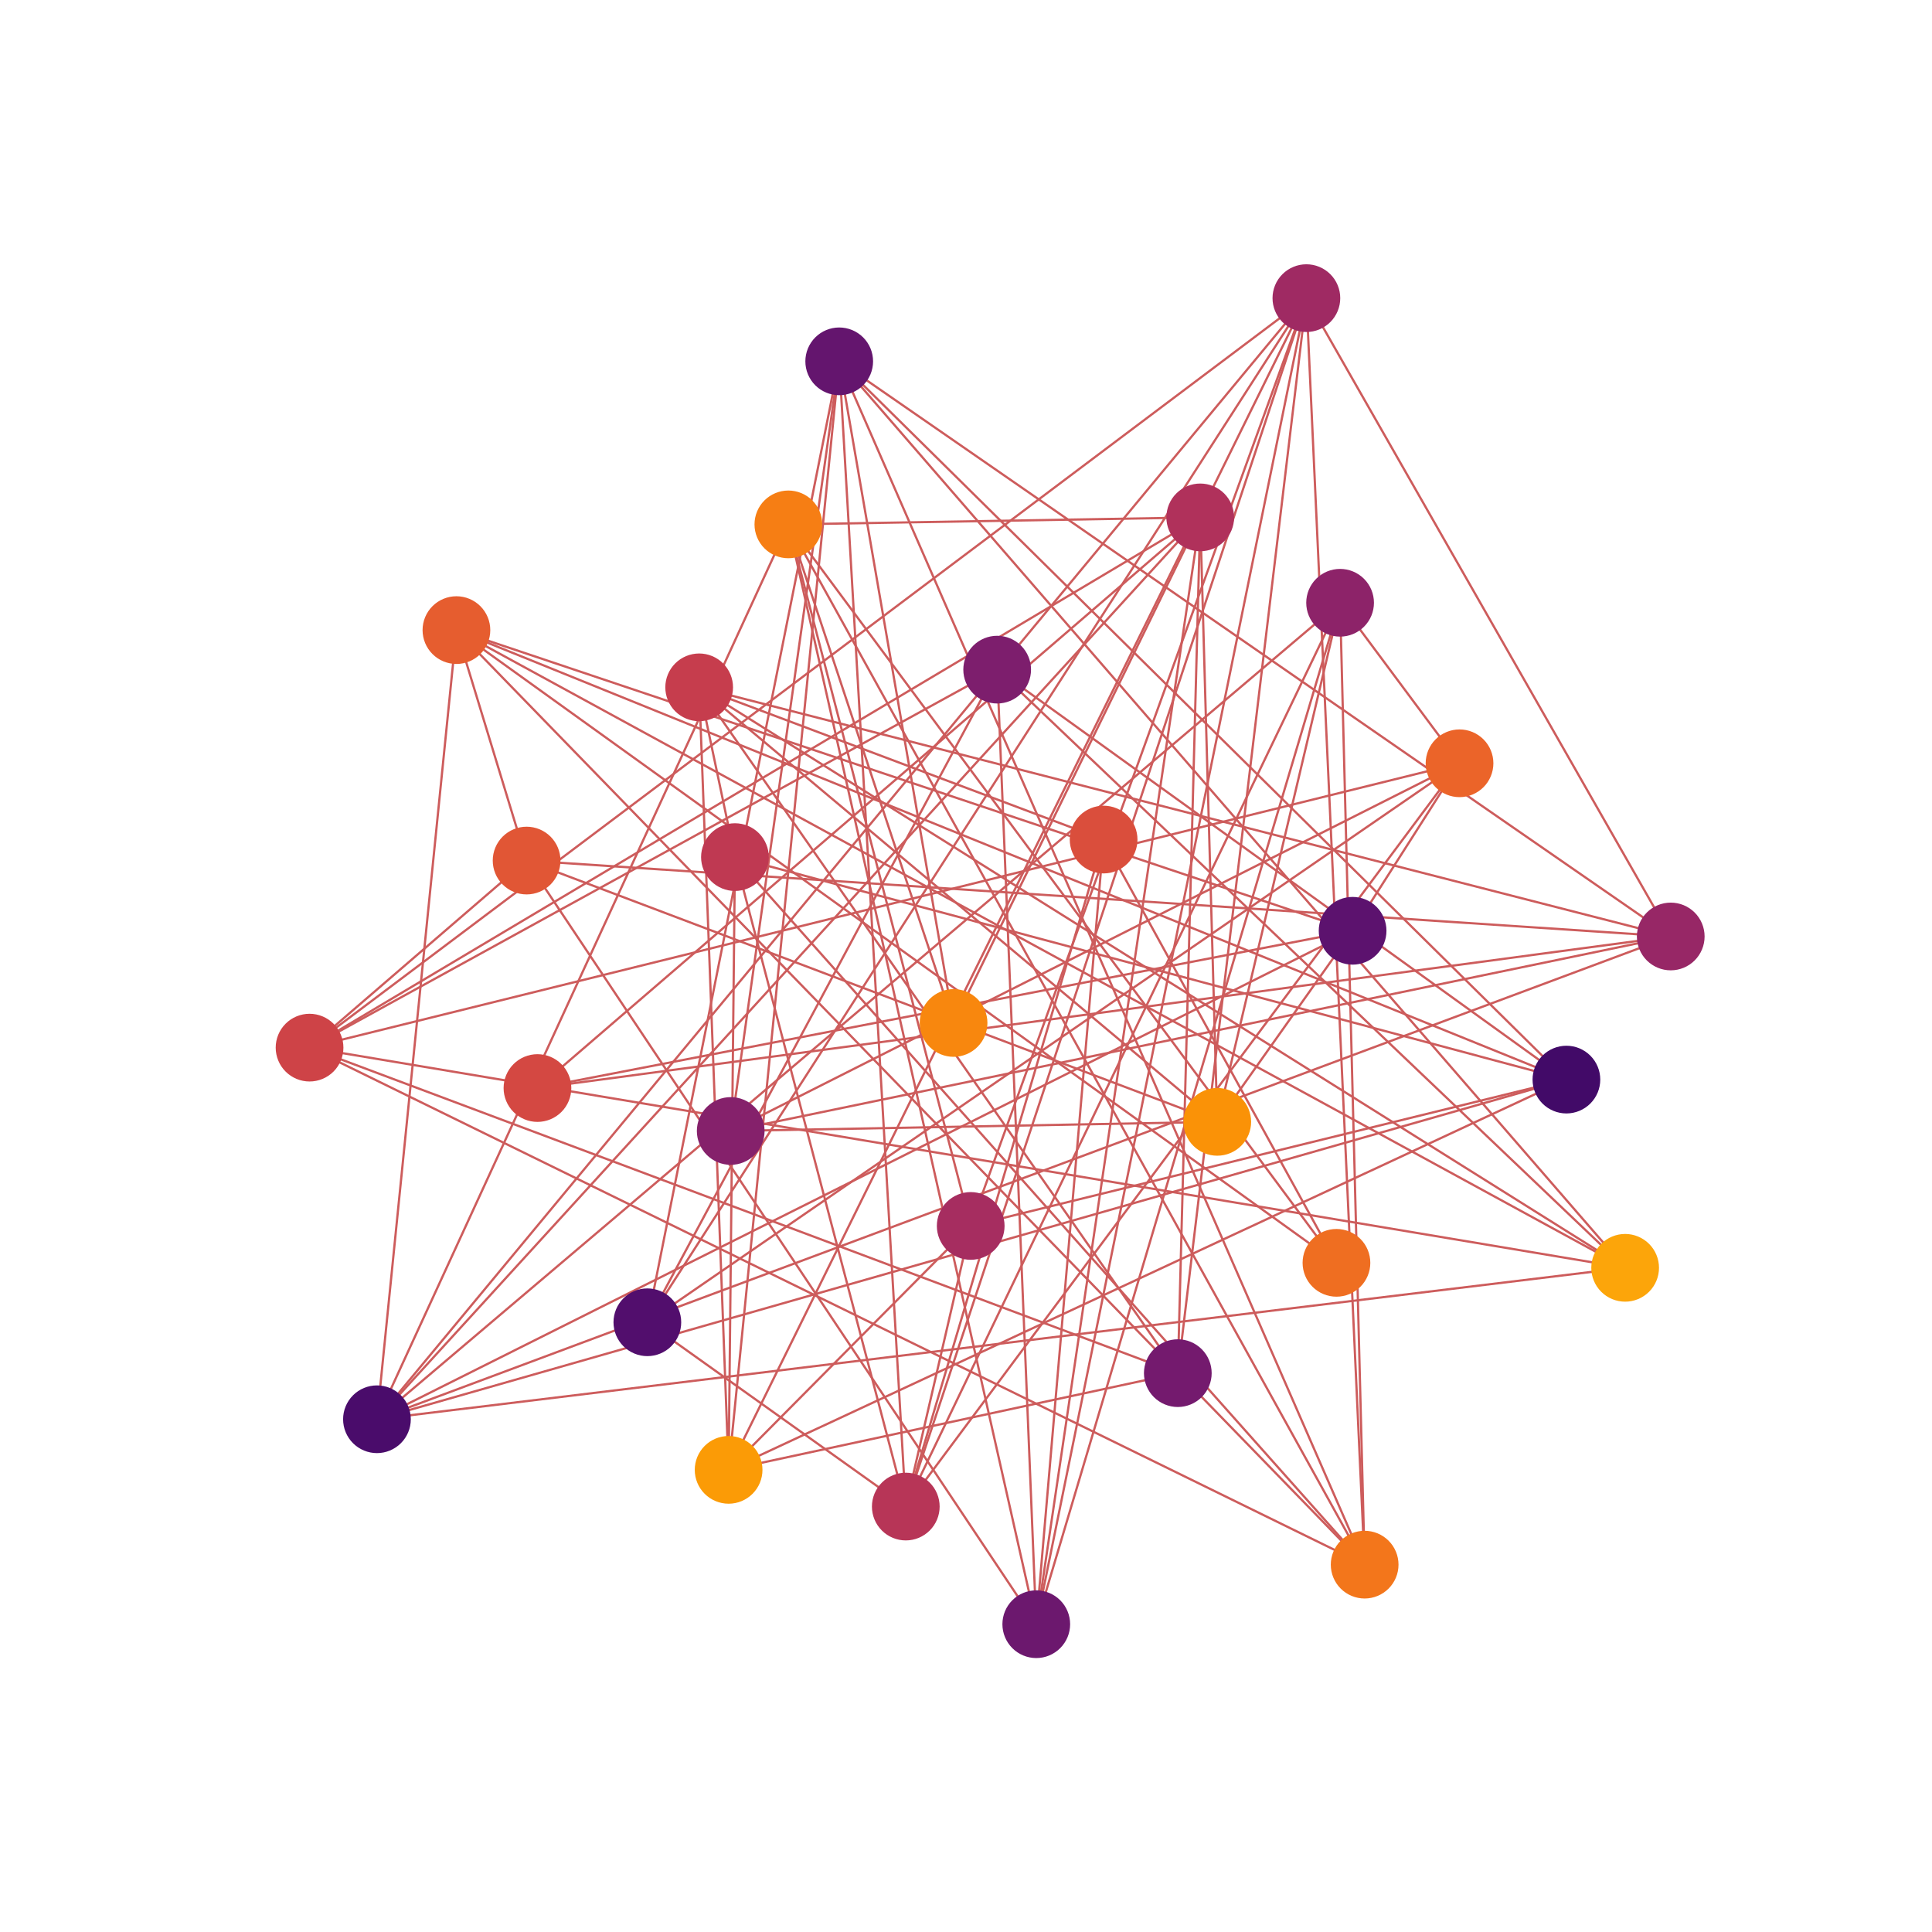 <?xml version="1.0" encoding="utf-8" standalone="no"?>
<!DOCTYPE svg PUBLIC "-//W3C//DTD SVG 1.1//EN"
  "http://www.w3.org/Graphics/SVG/1.1/DTD/svg11.dtd">
<!-- Created with matplotlib (https://matplotlib.org/) -->
<svg height="432pt" version="1.1" viewBox="0 0 432 432" width="432pt" xmlns="http://www.w3.org/2000/svg" xmlns:xlink="http://www.w3.org/1999/xlink">
 <defs>
  <style type="text/css">*{stroke-linecap:butt;stroke-linejoin:round;}</style>
 </defs>
 <g id="figure_1">
  <g id="patch_1">
   <path d="M 0 432 
L 432 432 
L 432 0 
L 0 0 
z
" style="fill:none;"/>
  </g>
  <g id="axes_1">
   <g id="LineCollection_1">
    <path clip-path="url(#pba3211a925)" d="M 350.253 241.399 
L 84.288 317.349 
" style="fill:none;stroke:#cd5c5c;stroke-width:0.5;"/>
    <path clip-path="url(#pba3211a925)" d="M 350.253 241.399 
L 187.651 80.796 
" style="fill:none;stroke:#cd5c5c;stroke-width:0.5;"/>
    <path clip-path="url(#pba3211a925)" d="M 350.253 241.399 
L 222.969 149.732 
" style="fill:none;stroke:#cd5c5c;stroke-width:0.5;"/>
    <path clip-path="url(#pba3211a925)" d="M 350.253 241.399 
L 217.052 274.122 
" style="fill:none;stroke:#cd5c5c;stroke-width:0.5;"/>
    <path clip-path="url(#pba3211a925)" d="M 350.253 241.399 
L 164.335 191.651 
" style="fill:none;stroke:#cd5c5c;stroke-width:0.5;"/>
    <path clip-path="url(#pba3211a925)" d="M 350.253 241.399 
L 102.058 140.893 
" style="fill:none;stroke:#cd5c5c;stroke-width:0.5;"/>
    <path clip-path="url(#pba3211a925)" d="M 350.253 241.399 
L 162.919 328.663 
" style="fill:none;stroke:#cd5c5c;stroke-width:0.5;"/>
    <path clip-path="url(#pba3211a925)" d="M 84.288 317.349 
L 302.446 208.126 
" style="fill:none;stroke:#cd5c5c;stroke-width:0.5;"/>
    <path clip-path="url(#pba3211a925)" d="M 84.288 317.349 
L 299.648 134.779 
" style="fill:none;stroke:#cd5c5c;stroke-width:0.5;"/>
    <path clip-path="url(#pba3211a925)" d="M 84.288 317.349 
L 373.582 209.398 
" style="fill:none;stroke:#cd5c5c;stroke-width:0.5;"/>
    <path clip-path="url(#pba3211a925)" d="M 84.288 317.349 
L 292.111 66.665 
" style="fill:none;stroke:#cd5c5c;stroke-width:0.5;"/>
    <path clip-path="url(#pba3211a925)" d="M 84.288 317.349 
L 268.377 115.691 
" style="fill:none;stroke:#cd5c5c;stroke-width:0.5;"/>
    <path clip-path="url(#pba3211a925)" d="M 84.288 317.349 
L 102.058 140.893 
" style="fill:none;stroke:#cd5c5c;stroke-width:0.5;"/>
    <path clip-path="url(#pba3211a925)" d="M 84.288 317.349 
L 176.281 117.254 
" style="fill:none;stroke:#cd5c5c;stroke-width:0.5;"/>
    <path clip-path="url(#pba3211a925)" d="M 84.288 317.349 
L 363.386 283.487 
" style="fill:none;stroke:#cd5c5c;stroke-width:0.5;"/>
    <path clip-path="url(#pba3211a925)" d="M 144.749 295.664 
L 187.651 80.796 
" style="fill:none;stroke:#cd5c5c;stroke-width:0.5;"/>
    <path clip-path="url(#pba3211a925)" d="M 144.749 295.664 
L 222.969 149.732 
" style="fill:none;stroke:#cd5c5c;stroke-width:0.5;"/>
    <path clip-path="url(#pba3211a925)" d="M 144.749 295.664 
L 292.111 66.665 
" style="fill:none;stroke:#cd5c5c;stroke-width:0.5;"/>
    <path clip-path="url(#pba3211a925)" d="M 144.749 295.664 
L 202.536 336.871 
" style="fill:none;stroke:#cd5c5c;stroke-width:0.5;"/>
    <path clip-path="url(#pba3211a925)" d="M 144.749 295.664 
L 326.354 170.673 
" style="fill:none;stroke:#cd5c5c;stroke-width:0.5;"/>
    <path clip-path="url(#pba3211a925)" d="M 302.446 208.126 
L 120.178 243.29 
" style="fill:none;stroke:#cd5c5c;stroke-width:0.5;"/>
    <path clip-path="url(#pba3211a925)" d="M 302.446 208.126 
L 102.058 140.893 
" style="fill:none;stroke:#cd5c5c;stroke-width:0.5;"/>
    <path clip-path="url(#pba3211a925)" d="M 302.446 208.126 
L 326.354 170.673 
" style="fill:none;stroke:#cd5c5c;stroke-width:0.5;"/>
    <path clip-path="url(#pba3211a925)" d="M 302.446 208.126 
L 272.181 250.848 
" style="fill:none;stroke:#cd5c5c;stroke-width:0.5;"/>
    <path clip-path="url(#pba3211a925)" d="M 187.651 80.796 
L 163.39 252.889 
" style="fill:none;stroke:#cd5c5c;stroke-width:0.5;"/>
    <path clip-path="url(#pba3211a925)" d="M 187.651 80.796 
L 373.582 209.398 
" style="fill:none;stroke:#cd5c5c;stroke-width:0.5;"/>
    <path clip-path="url(#pba3211a925)" d="M 187.651 80.796 
L 202.536 336.871 
" style="fill:none;stroke:#cd5c5c;stroke-width:0.5;"/>
    <path clip-path="url(#pba3211a925)" d="M 187.651 80.796 
L 305.139 349.859 
" style="fill:none;stroke:#cd5c5c;stroke-width:0.5;"/>
    <path clip-path="url(#pba3211a925)" d="M 187.651 80.796 
L 213.22 228.737 
" style="fill:none;stroke:#cd5c5c;stroke-width:0.5;"/>
    <path clip-path="url(#pba3211a925)" d="M 187.651 80.796 
L 162.919 328.663 
" style="fill:none;stroke:#cd5c5c;stroke-width:0.5;"/>
    <path clip-path="url(#pba3211a925)" d="M 187.651 80.796 
L 363.386 283.487 
" style="fill:none;stroke:#cd5c5c;stroke-width:0.5;"/>
    <path clip-path="url(#pba3211a925)" d="M 231.712 363.175 
L 222.969 149.732 
" style="fill:none;stroke:#cd5c5c;stroke-width:0.5;"/>
    <path clip-path="url(#pba3211a925)" d="M 231.712 363.175 
L 299.648 134.779 
" style="fill:none;stroke:#cd5c5c;stroke-width:0.5;"/>
    <path clip-path="url(#pba3211a925)" d="M 231.712 363.175 
L 292.111 66.665 
" style="fill:none;stroke:#cd5c5c;stroke-width:0.5;"/>
    <path clip-path="url(#pba3211a925)" d="M 231.712 363.175 
L 268.377 115.691 
" style="fill:none;stroke:#cd5c5c;stroke-width:0.5;"/>
    <path clip-path="url(#pba3211a925)" d="M 231.712 363.175 
L 246.771 187.727 
" style="fill:none;stroke:#cd5c5c;stroke-width:0.5;"/>
    <path clip-path="url(#pba3211a925)" d="M 231.712 363.175 
L 117.75 192.424 
" style="fill:none;stroke:#cd5c5c;stroke-width:0.5;"/>
    <path clip-path="url(#pba3211a925)" d="M 231.712 363.175 
L 176.281 117.254 
" style="fill:none;stroke:#cd5c5c;stroke-width:0.5;"/>
    <path clip-path="url(#pba3211a925)" d="M 263.361 307.039 
L 292.111 66.665 
" style="fill:none;stroke:#cd5c5c;stroke-width:0.5;"/>
    <path clip-path="url(#pba3211a925)" d="M 263.361 307.039 
L 268.377 115.691 
" style="fill:none;stroke:#cd5c5c;stroke-width:0.5;"/>
    <path clip-path="url(#pba3211a925)" d="M 263.361 307.039 
L 156.336 153.691 
" style="fill:none;stroke:#cd5c5c;stroke-width:0.5;"/>
    <path clip-path="url(#pba3211a925)" d="M 263.361 307.039 
L 69.218 234.254 
" style="fill:none;stroke:#cd5c5c;stroke-width:0.5;"/>
    <path clip-path="url(#pba3211a925)" d="M 263.361 307.039 
L 162.919 328.663 
" style="fill:none;stroke:#cd5c5c;stroke-width:0.5;"/>
    <path clip-path="url(#pba3211a925)" d="M 222.969 149.732 
L 69.218 234.254 
" style="fill:none;stroke:#cd5c5c;stroke-width:0.5;"/>
    <path clip-path="url(#pba3211a925)" d="M 222.969 149.732 
L 363.386 283.487 
" style="fill:none;stroke:#cd5c5c;stroke-width:0.5;"/>
    <path clip-path="url(#pba3211a925)" d="M 163.39 252.889 
L 373.582 209.398 
" style="fill:none;stroke:#cd5c5c;stroke-width:0.5;"/>
    <path clip-path="url(#pba3211a925)" d="M 163.39 252.889 
L 326.354 170.673 
" style="fill:none;stroke:#cd5c5c;stroke-width:0.5;"/>
    <path clip-path="url(#pba3211a925)" d="M 163.39 252.889 
L 272.181 250.848 
" style="fill:none;stroke:#cd5c5c;stroke-width:0.5;"/>
    <path clip-path="url(#pba3211a925)" d="M 299.648 134.779 
L 202.536 336.871 
" style="fill:none;stroke:#cd5c5c;stroke-width:0.5;"/>
    <path clip-path="url(#pba3211a925)" d="M 299.648 134.779 
L 326.354 170.673 
" style="fill:none;stroke:#cd5c5c;stroke-width:0.5;"/>
    <path clip-path="url(#pba3211a925)" d="M 299.648 134.779 
L 305.139 349.859 
" style="fill:none;stroke:#cd5c5c;stroke-width:0.5;"/>
    <path clip-path="url(#pba3211a925)" d="M 299.648 134.779 
L 272.181 250.848 
" style="fill:none;stroke:#cd5c5c;stroke-width:0.5;"/>
    <path clip-path="url(#pba3211a925)" d="M 373.582 209.398 
L 292.111 66.665 
" style="fill:none;stroke:#cd5c5c;stroke-width:0.5;"/>
    <path clip-path="url(#pba3211a925)" d="M 373.582 209.398 
L 156.336 153.691 
" style="fill:none;stroke:#cd5c5c;stroke-width:0.5;"/>
    <path clip-path="url(#pba3211a925)" d="M 373.582 209.398 
L 120.178 243.29 
" style="fill:none;stroke:#cd5c5c;stroke-width:0.5;"/>
    <path clip-path="url(#pba3211a925)" d="M 373.582 209.398 
L 117.75 192.424 
" style="fill:none;stroke:#cd5c5c;stroke-width:0.5;"/>
    <path clip-path="url(#pba3211a925)" d="M 292.111 66.665 
L 217.052 274.122 
" style="fill:none;stroke:#cd5c5c;stroke-width:0.5;"/>
    <path clip-path="url(#pba3211a925)" d="M 292.111 66.665 
L 202.536 336.871 
" style="fill:none;stroke:#cd5c5c;stroke-width:0.5;"/>
    <path clip-path="url(#pba3211a925)" d="M 292.111 66.665 
L 69.218 234.254 
" style="fill:none;stroke:#cd5c5c;stroke-width:0.5;"/>
    <path clip-path="url(#pba3211a925)" d="M 292.111 66.665 
L 305.139 349.859 
" style="fill:none;stroke:#cd5c5c;stroke-width:0.5;"/>
    <path clip-path="url(#pba3211a925)" d="M 292.111 66.665 
L 162.919 328.663 
" style="fill:none;stroke:#cd5c5c;stroke-width:0.5;"/>
    <path clip-path="url(#pba3211a925)" d="M 217.052 274.122 
L 202.536 336.871 
" style="fill:none;stroke:#cd5c5c;stroke-width:0.5;"/>
    <path clip-path="url(#pba3211a925)" d="M 217.052 274.122 
L 176.281 117.254 
" style="fill:none;stroke:#cd5c5c;stroke-width:0.5;"/>
    <path clip-path="url(#pba3211a925)" d="M 217.052 274.122 
L 162.919 328.663 
" style="fill:none;stroke:#cd5c5c;stroke-width:0.5;"/>
    <path clip-path="url(#pba3211a925)" d="M 268.377 115.691 
L 69.218 234.254 
" style="fill:none;stroke:#cd5c5c;stroke-width:0.5;"/>
    <path clip-path="url(#pba3211a925)" d="M 268.377 115.691 
L 120.178 243.29 
" style="fill:none;stroke:#cd5c5c;stroke-width:0.5;"/>
    <path clip-path="url(#pba3211a925)" d="M 268.377 115.691 
L 176.281 117.254 
" style="fill:none;stroke:#cd5c5c;stroke-width:0.5;"/>
    <path clip-path="url(#pba3211a925)" d="M 268.377 115.691 
L 213.22 228.737 
" style="fill:none;stroke:#cd5c5c;stroke-width:0.5;"/>
    <path clip-path="url(#pba3211a925)" d="M 268.377 115.691 
L 272.181 250.848 
" style="fill:none;stroke:#cd5c5c;stroke-width:0.5;"/>
    <path clip-path="url(#pba3211a925)" d="M 202.536 336.871 
L 164.335 191.651 
" style="fill:none;stroke:#cd5c5c;stroke-width:0.5;"/>
    <path clip-path="url(#pba3211a925)" d="M 202.536 336.871 
L 246.771 187.727 
" style="fill:none;stroke:#cd5c5c;stroke-width:0.5;"/>
    <path clip-path="url(#pba3211a925)" d="M 202.536 336.871 
L 326.354 170.673 
" style="fill:none;stroke:#cd5c5c;stroke-width:0.5;"/>
    <path clip-path="url(#pba3211a925)" d="M 164.335 191.651 
L 156.336 153.691 
" style="fill:none;stroke:#cd5c5c;stroke-width:0.5;"/>
    <path clip-path="url(#pba3211a925)" d="M 164.335 191.651 
L 305.139 349.859 
" style="fill:none;stroke:#cd5c5c;stroke-width:0.5;"/>
    <path clip-path="url(#pba3211a925)" d="M 164.335 191.651 
L 162.919 328.663 
" style="fill:none;stroke:#cd5c5c;stroke-width:0.5;"/>
    <path clip-path="url(#pba3211a925)" d="M 156.336 153.691 
L 246.771 187.727 
" style="fill:none;stroke:#cd5c5c;stroke-width:0.5;"/>
    <path clip-path="url(#pba3211a925)" d="M 156.336 153.691 
L 272.181 250.848 
" style="fill:none;stroke:#cd5c5c;stroke-width:0.5;"/>
    <path clip-path="url(#pba3211a925)" d="M 156.336 153.691 
L 162.919 328.663 
" style="fill:none;stroke:#cd5c5c;stroke-width:0.5;"/>
    <path clip-path="url(#pba3211a925)" d="M 156.336 153.691 
L 363.386 283.487 
" style="fill:none;stroke:#cd5c5c;stroke-width:0.5;"/>
    <path clip-path="url(#pba3211a925)" d="M 69.218 234.254 
L 117.75 192.424 
" style="fill:none;stroke:#cd5c5c;stroke-width:0.5;"/>
    <path clip-path="url(#pba3211a925)" d="M 69.218 234.254 
L 326.354 170.673 
" style="fill:none;stroke:#cd5c5c;stroke-width:0.5;"/>
    <path clip-path="url(#pba3211a925)" d="M 69.218 234.254 
L 305.139 349.859 
" style="fill:none;stroke:#cd5c5c;stroke-width:0.5;"/>
    <path clip-path="url(#pba3211a925)" d="M 69.218 234.254 
L 363.386 283.487 
" style="fill:none;stroke:#cd5c5c;stroke-width:0.5;"/>
    <path clip-path="url(#pba3211a925)" d="M 246.771 187.727 
L 298.834 282.372 
" style="fill:none;stroke:#cd5c5c;stroke-width:0.5;"/>
    <path clip-path="url(#pba3211a925)" d="M 117.75 192.424 
L 102.058 140.893 
" style="fill:none;stroke:#cd5c5c;stroke-width:0.5;"/>
    <path clip-path="url(#pba3211a925)" d="M 117.75 192.424 
L 272.181 250.848 
" style="fill:none;stroke:#cd5c5c;stroke-width:0.5;"/>
    <path clip-path="url(#pba3211a925)" d="M 102.058 140.893 
L 298.834 282.372 
" style="fill:none;stroke:#cd5c5c;stroke-width:0.5;"/>
    <path clip-path="url(#pba3211a925)" d="M 102.058 140.893 
L 305.139 349.859 
" style="fill:none;stroke:#cd5c5c;stroke-width:0.5;"/>
    <path clip-path="url(#pba3211a925)" d="M 102.058 140.893 
L 363.386 283.487 
" style="fill:none;stroke:#cd5c5c;stroke-width:0.5;"/>
    <path clip-path="url(#pba3211a925)" d="M 298.834 282.372 
L 176.281 117.254 
" style="fill:none;stroke:#cd5c5c;stroke-width:0.5;"/>
    <path clip-path="url(#pba3211a925)" d="M 305.139 349.859 
L 176.281 117.254 
" style="fill:none;stroke:#cd5c5c;stroke-width:0.5;"/>
    <path clip-path="url(#pba3211a925)" d="M 176.281 117.254 
L 213.22 228.737 
" style="fill:none;stroke:#cd5c5c;stroke-width:0.5;"/>
   </g>
   <g id="PathCollection_1">
    <defs>
     <path d="M 0 7.071 
C 1.875 7.071 3.674 6.326 5 5 
C 6.326 3.674 7.071 1.875 7.071 -0 
C 7.071 -1.875 6.326 -3.674 5 -5 
C 3.674 -6.326 1.875 -7.071 0 -7.071 
C -1.875 -7.071 -3.674 -6.326 -5 -5 
C -6.326 -3.674 -7.071 -1.875 -7.071 0 
C -7.071 1.875 -6.326 3.674 -5 5 
C -3.674 6.326 -1.875 7.071 0 7.071 
z
" id="C0_0_274287b883"/>
    </defs>
    <g clip-path="url(#pba3211a925)">
     <use style="fill:#420a68;stroke:#420a68;" x="350.253" xlink:href="#C0_0_274287b883" y="241.399"/>
    </g>
    <g clip-path="url(#pba3211a925)">
     <use style="fill:#4a0c6b;stroke:#4a0c6b;" x="84.288" xlink:href="#C0_0_274287b883" y="317.349"/>
    </g>
    <g clip-path="url(#pba3211a925)">
     <use style="fill:#520e6d;stroke:#520e6d;" x="144.749" xlink:href="#C0_0_274287b883" y="295.664"/>
    </g>
    <g clip-path="url(#pba3211a925)">
     <use style="fill:#5c126e;stroke:#5c126e;" x="302.446" xlink:href="#C0_0_274287b883" y="208.126"/>
    </g>
    <g clip-path="url(#pba3211a925)">
     <use style="fill:#64156e;stroke:#64156e;" x="187.651" xlink:href="#C0_0_274287b883" y="80.796"/>
    </g>
    <g clip-path="url(#pba3211a925)">
     <use style="fill:#6c186e;stroke:#6c186e;" x="231.712" xlink:href="#C0_0_274287b883" y="363.175"/>
    </g>
    <g clip-path="url(#pba3211a925)">
     <use style="fill:#741a6e;stroke:#741a6e;" x="263.361" xlink:href="#C0_0_274287b883" y="307.039"/>
    </g>
    <g clip-path="url(#pba3211a925)">
     <use style="fill:#7d1e6d;stroke:#7d1e6d;" x="222.969" xlink:href="#C0_0_274287b883" y="149.732"/>
    </g>
    <g clip-path="url(#pba3211a925)">
     <use style="fill:#85216b;stroke:#85216b;" x="163.39" xlink:href="#C0_0_274287b883" y="252.889"/>
    </g>
    <g clip-path="url(#pba3211a925)">
     <use style="fill:#8d2369;stroke:#8d2369;" x="299.648" xlink:href="#C0_0_274287b883" y="134.779"/>
    </g>
    <g clip-path="url(#pba3211a925)">
     <use style="fill:#972766;stroke:#972766;" x="373.582" xlink:href="#C0_0_274287b883" y="209.398"/>
    </g>
    <g clip-path="url(#pba3211a925)">
     <use style="fill:#9f2a63;stroke:#9f2a63;" x="292.111" xlink:href="#C0_0_274287b883" y="66.665"/>
    </g>
    <g clip-path="url(#pba3211a925)">
     <use style="fill:#a62d60;stroke:#a62d60;" x="217.052" xlink:href="#C0_0_274287b883" y="274.122"/>
    </g>
    <g clip-path="url(#pba3211a925)">
     <use style="fill:#b0315b;stroke:#b0315b;" x="268.377" xlink:href="#C0_0_274287b883" y="115.691"/>
    </g>
    <g clip-path="url(#pba3211a925)">
     <use style="fill:#b73557;stroke:#b73557;" x="202.536" xlink:href="#C0_0_274287b883" y="336.871"/>
    </g>
    <g clip-path="url(#pba3211a925)">
     <use style="fill:#bf3952;stroke:#bf3952;" x="164.335" xlink:href="#C0_0_274287b883" y="191.651"/>
    </g>
    <g clip-path="url(#pba3211a925)">
     <use style="fill:#c63d4d;stroke:#c63d4d;" x="156.336" xlink:href="#C0_0_274287b883" y="153.691"/>
    </g>
    <g clip-path="url(#pba3211a925)">
     <use style="fill:#ce4347;stroke:#ce4347;" x="69.218" xlink:href="#C0_0_274287b883" y="234.254"/>
    </g>
    <g clip-path="url(#pba3211a925)">
     <use style="fill:#d44842;stroke:#d44842;" x="120.178" xlink:href="#C0_0_274287b883" y="243.29"/>
    </g>
    <g clip-path="url(#pba3211a925)">
     <use style="fill:#da4e3c;stroke:#da4e3c;" x="246.771" xlink:href="#C0_0_274287b883" y="187.727"/>
    </g>
    <g clip-path="url(#pba3211a925)">
     <use style="fill:#e15635;stroke:#e15635;" x="117.75" xlink:href="#C0_0_274287b883" y="192.424"/>
    </g>
    <g clip-path="url(#pba3211a925)">
     <use style="fill:#e65d2f;stroke:#e65d2f;" x="102.058" xlink:href="#C0_0_274287b883" y="140.893"/>
    </g>
    <g clip-path="url(#pba3211a925)">
     <use style="fill:#eb6429;stroke:#eb6429;" x="326.354" xlink:href="#C0_0_274287b883" y="170.673"/>
    </g>
    <g clip-path="url(#pba3211a925)">
     <use style="fill:#ef6e21;stroke:#ef6e21;" x="298.834" xlink:href="#C0_0_274287b883" y="282.372"/>
    </g>
    <g clip-path="url(#pba3211a925)">
     <use style="fill:#f3761b;stroke:#f3761b;" x="305.139" xlink:href="#C0_0_274287b883" y="349.859"/>
    </g>
    <g clip-path="url(#pba3211a925)">
     <use style="fill:#f67e14;stroke:#f67e14;" x="176.281" xlink:href="#C0_0_274287b883" y="117.254"/>
    </g>
    <g clip-path="url(#pba3211a925)">
     <use style="fill:#f8870e;stroke:#f8870e;" x="213.22" xlink:href="#C0_0_274287b883" y="228.737"/>
    </g>
    <g clip-path="url(#pba3211a925)">
     <use style="fill:#fa9207;stroke:#fa9207;" x="272.181" xlink:href="#C0_0_274287b883" y="250.848"/>
    </g>
    <g clip-path="url(#pba3211a925)">
     <use style="fill:#fb9b06;stroke:#fb9b06;" x="162.919" xlink:href="#C0_0_274287b883" y="328.663"/>
    </g>
    <g clip-path="url(#pba3211a925)">
     <use style="fill:#fca50a;stroke:#fca50a;" x="363.386" xlink:href="#C0_0_274287b883" y="283.487"/>
    </g>
   </g>
  </g>
 </g>
 <defs>
  <clipPath id="pba3211a925">
   <rect height="326.16" width="334.8" x="54" y="51.84"/>
  </clipPath>
 </defs>
</svg>
